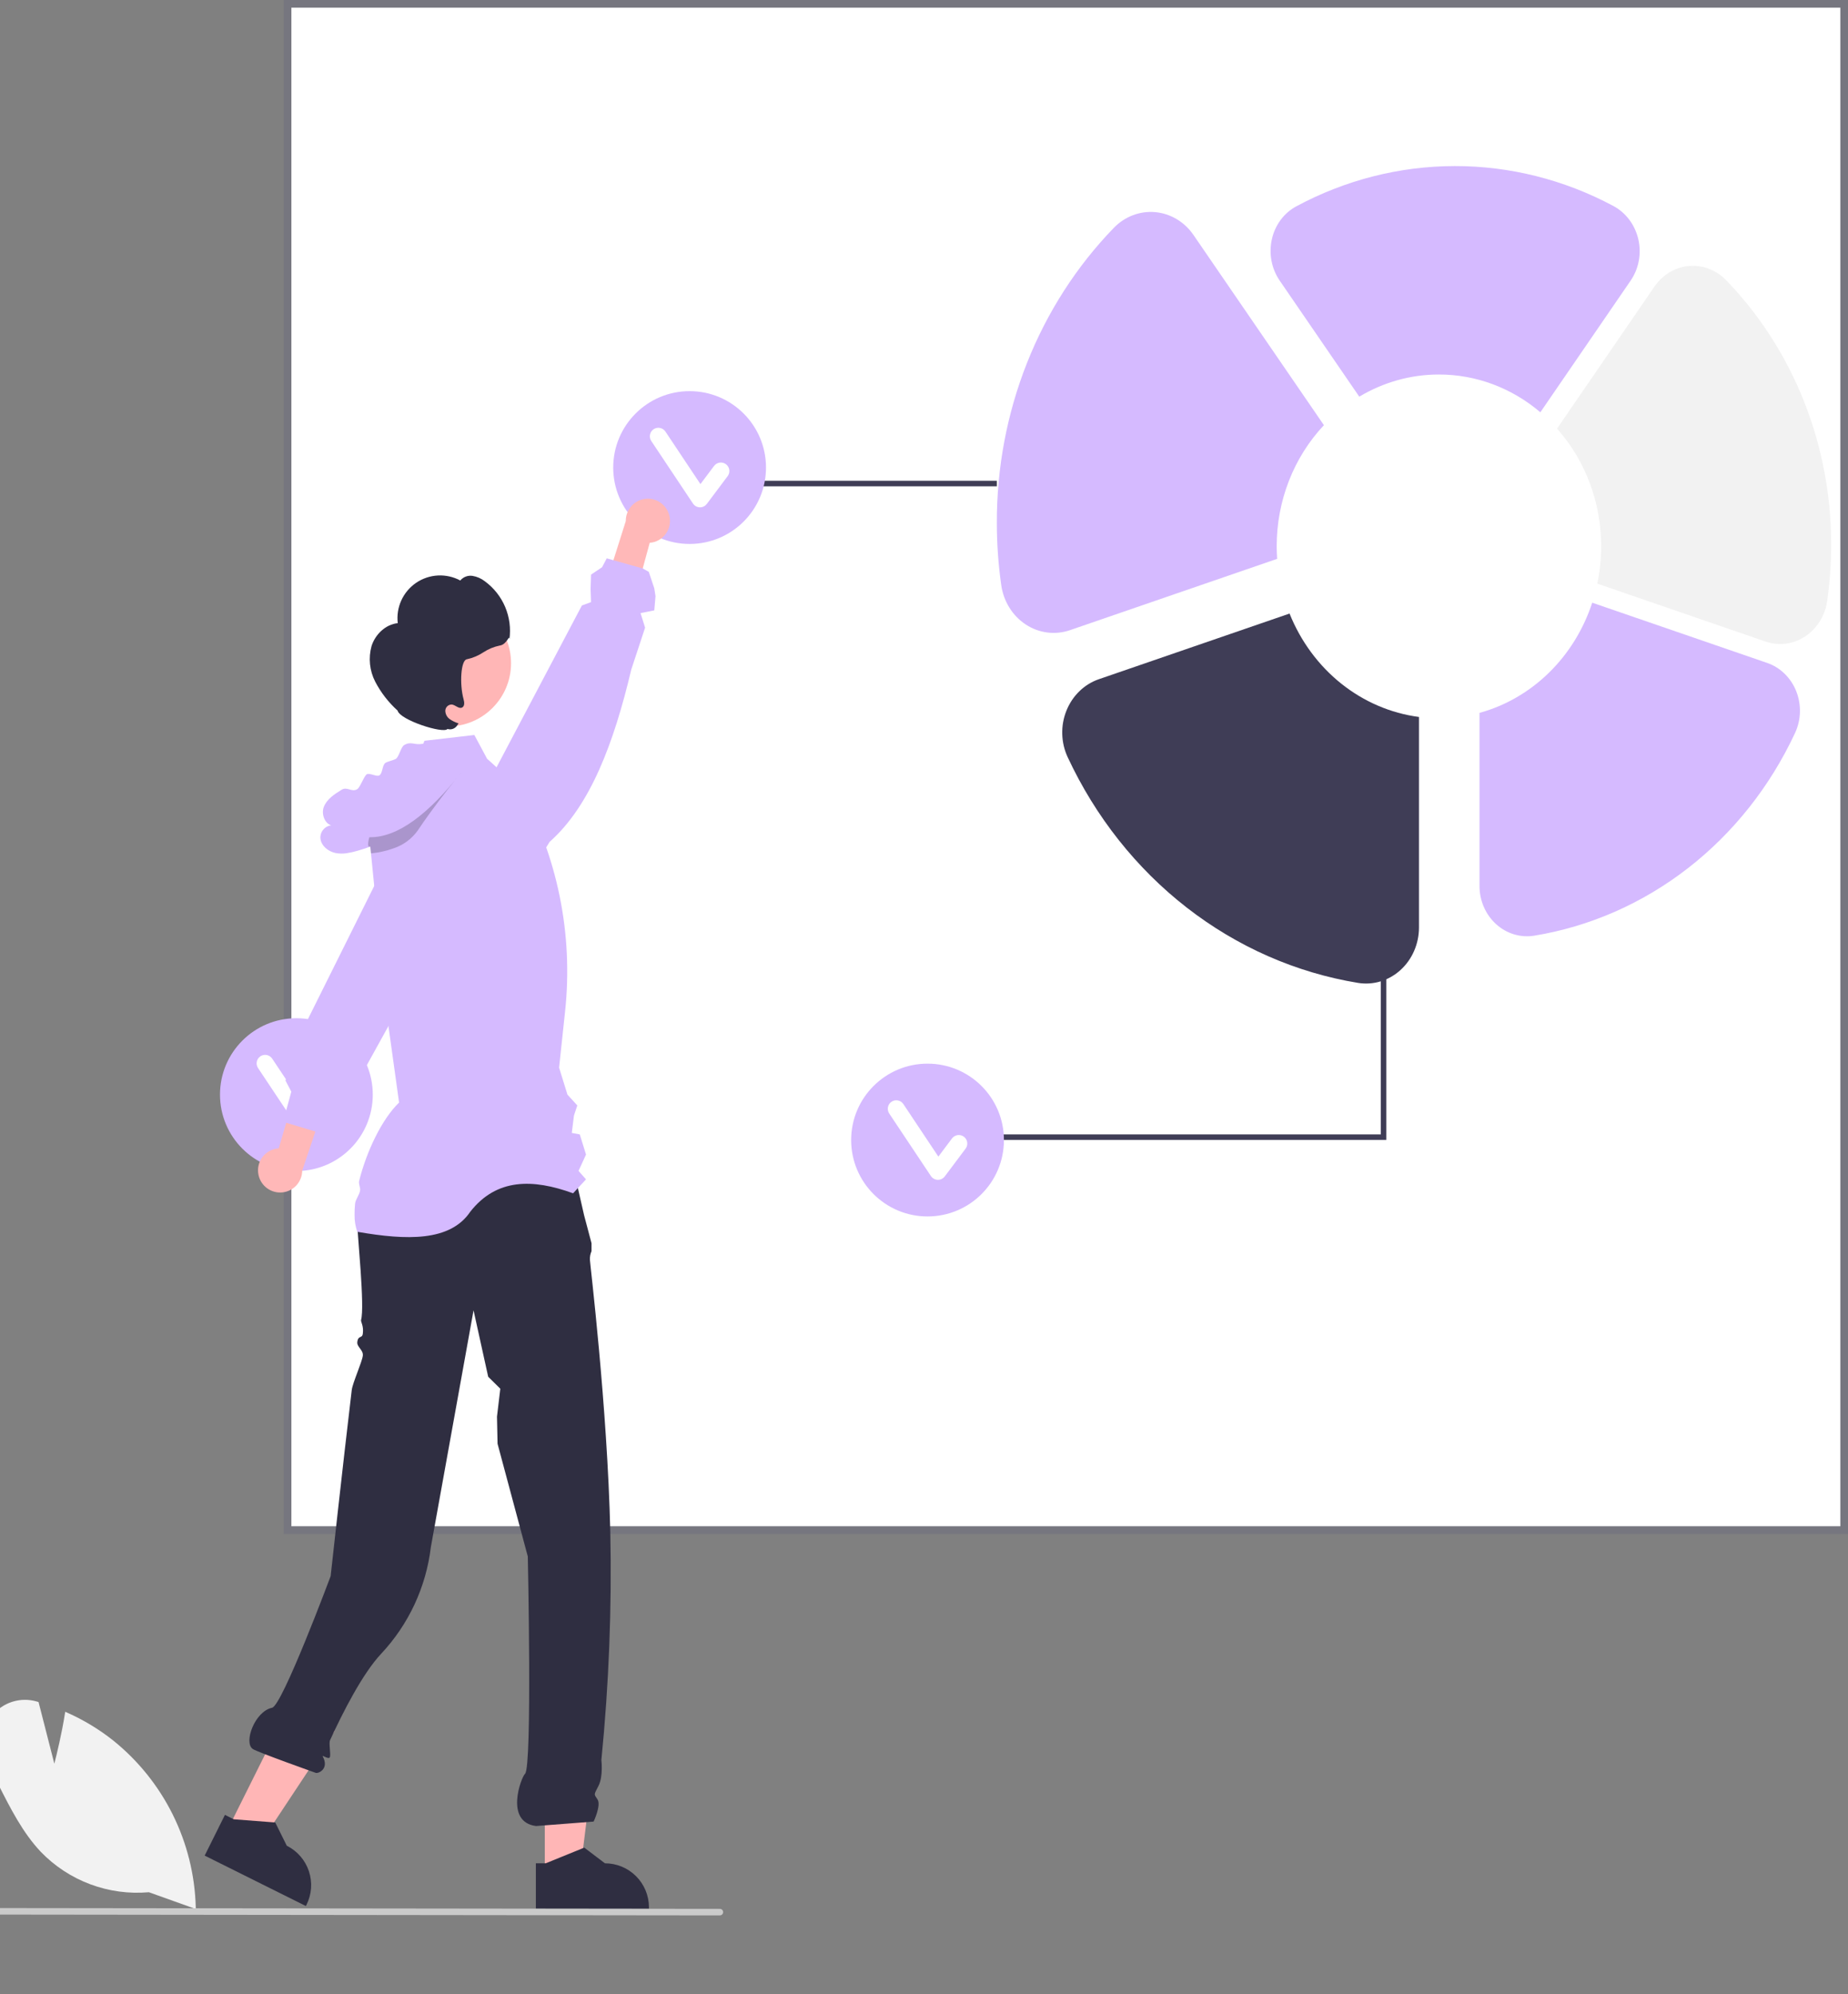 <svg width="241" height="260" viewBox="0 0 241 260" fill="none" xmlns="http://www.w3.org/2000/svg">
    <rect x="0" y="0" width="241" height="260" fill="#808080" stroke="none"/>
    <g clip-path="url(#clip0_51693_6159)">
        <rect x="37.5" y="0.5" width="203" height="199" fill="white" stroke="#76767F" />
        <g clip-path="url(#clip1_51693_6159)">
            <path d="M71.047 244.443L75.622 244.442L77.798 226.798H71.046L71.047 244.443Z" fill="#FFB6B6" />
            <path d="M71.169 242.949L76.053 240.962L76.193 240.905L78.89 242.949C80.413 242.949 81.873 243.554 82.95 244.63C84.026 245.707 84.631 247.167 84.631 248.69V248.876H69.882V242.949H71.169Z" fill="#2F2E41" />
            <path d="M29.713 238.495L33.807 240.536L43.626 225.714L37.583 222.703L29.713 238.495Z" fill="#FFB6B6" />
            <path d="M29.334 236.637L30.381 237.157L30.488 237.211L35.739 237.616L35.896 237.627L37.399 240.657C38.074 240.993 38.676 241.459 39.17 242.028C39.665 242.597 40.043 243.258 40.282 243.973C40.521 244.688 40.617 245.443 40.564 246.195C40.511 246.948 40.31 247.682 39.974 248.356L39.891 248.521L26.691 241.945L29.334 236.637Z" fill="#2F2E41" />
            <path d="M74.15 149.603L48.925 150.486L48.749 150.23C48.749 150.23 46.597 155.251 46.597 159.554C46.597 160.985 47.592 170.343 47.087 172.113C47.023 172.333 47.456 172.873 47.315 173.898C47.222 174.564 46.714 174.052 46.597 174.974C46.513 175.636 47.408 176.002 47.315 176.767C47.212 177.604 45.982 180.314 45.871 181.244C44.691 191.151 43.121 205.503 43.121 205.503C43.121 205.503 36.815 222.395 35.48 222.669C33.241 223.13 31.729 227.202 32.97 228.048C33.561 228.452 41.198 231.164 41.198 231.164C41.618 231.24 42.931 230.582 42.094 229.025C41.94 228.738 42.858 229.467 43.011 229.124C43.173 228.759 42.855 227.307 43.041 226.902C44.71 223.265 47.272 218.224 49.701 215.635C53.289 211.811 55.561 206.941 56.186 201.734L61.756 170.849L63.665 179.51L65.245 181.071L64.812 184.71L64.886 188.243L68.831 202.946C68.831 202.946 69.423 230.404 68.472 231.276C67.958 231.748 65.774 237.565 69.907 238.089L77.415 237.51C77.415 237.51 78.427 235.378 77.921 234.619C77.415 233.861 77.446 234.068 78.063 232.826C78.68 231.584 78.427 229.48 78.427 229.48C79.411 219.592 79.799 209.653 79.589 199.718C79.213 183.4 76.932 164.655 76.932 164.273C76.913 163.882 76.985 163.493 77.142 163.135V162.105L76.173 158.455L74.15 149.603Z" fill="#2F2E41" />
            <path d="M38.652 152.687C33.15 152.687 28.69 148.227 28.69 142.725C28.69 137.223 33.15 132.763 38.652 132.763C44.154 132.763 48.614 137.223 48.614 142.725C48.614 148.227 44.154 152.687 38.652 152.687Z" fill="#d5baff" />
            <path d="M40.011 147.91C40.183 147.91 40.353 147.87 40.507 147.793C40.66 147.716 40.794 147.604 40.898 147.467L43.615 143.843C43.703 143.726 43.766 143.594 43.802 143.453C43.838 143.312 43.846 143.165 43.826 143.021C43.805 142.877 43.757 142.738 43.682 142.613C43.608 142.488 43.51 142.379 43.394 142.291C43.277 142.204 43.145 142.141 43.004 142.104C42.863 142.068 42.716 142.06 42.572 142.081C42.428 142.101 42.289 142.15 42.164 142.224C42.039 142.299 41.93 142.397 41.842 142.513L40.064 144.884L35.497 138.033C35.417 137.912 35.313 137.808 35.192 137.727C35.071 137.646 34.935 137.589 34.793 137.561C34.65 137.532 34.503 137.532 34.36 137.56C34.217 137.588 34.081 137.645 33.96 137.725C33.839 137.806 33.735 137.91 33.654 138.031C33.573 138.152 33.517 138.288 33.488 138.431C33.459 138.573 33.459 138.72 33.488 138.863C33.516 139.006 33.572 139.142 33.653 139.263L39.089 147.416C39.187 147.564 39.319 147.686 39.475 147.771C39.63 147.857 39.803 147.905 39.98 147.91C39.99 147.91 40.001 147.91 40.011 147.91Z" fill="white" />
            <path d="M33.726 153.257C33.629 152.849 33.622 152.426 33.707 152.016C33.791 151.605 33.964 151.219 34.214 150.883C34.464 150.547 34.785 150.27 35.154 150.071C35.522 149.872 35.93 149.757 36.348 149.733L41.453 132.341L44.906 136.348L39.412 152.632C39.406 153.337 39.141 154.016 38.668 154.539C38.195 155.062 37.547 155.393 36.846 155.47C36.145 155.547 35.441 155.364 34.865 154.956C34.29 154.548 33.885 153.944 33.726 153.257V153.257Z" fill="#FFB8B8" />
            <path d="M37.327 144.772L37.991 142.341L37.23 140.888L37.288 140.72L37.517 140.067L38.708 139.113L38.281 137.898L39.787 133.619L40.157 132.877L48.803 115.517L50.875 111.353L51.356 110.6L52.851 108.255L54.895 105.053C55.22 104.541 55.644 104.099 56.141 103.752C56.639 103.405 57.2 103.161 57.793 103.034C57.985 102.991 58.179 102.962 58.374 102.944L58.514 102.933C58.863 102.914 59.213 102.934 59.557 102.994H59.565C60.172 103.099 60.75 103.329 61.264 103.668C61.669 103.93 62.03 104.255 62.333 104.629C63.031 105.495 63.394 106.584 63.355 107.695L63.291 109.446L63.226 111.038L60.192 116.524L59.995 116.883L59.991 116.894L50.657 133.784L47.842 138.877L47.415 139.651L45.521 140.906L46.027 142.169L45.88 144.134L44.27 145.349L41.935 147.72L41.842 147.914L41.125 147.551L41.057 147.515L40.895 147.469L38.676 146.798L37.327 146.393L37.284 146.379L36.915 146.285L37.327 144.772Z" fill="#d5baff" />
            <path d="M-1.048 223.723C-0.371 222.864 0.547 222.226 1.589 221.893C2.631 221.56 3.748 221.547 4.798 221.855L5.027 221.923L7.086 229.96C7.394 228.762 8.054 226.058 8.47 223.411L8.506 223.193L8.71 223.282C10.862 224.234 12.885 225.453 14.731 226.911C18.002 229.535 20.662 232.839 22.527 236.595C24.391 240.35 25.416 244.466 25.529 248.658L25.532 248.812L25.536 248.909L25.264 248.812L19.415 246.721C16.825 246.949 14.217 246.596 11.781 245.688C9.346 244.78 7.144 243.339 5.336 241.471C2.972 238.979 1.352 235.773 -0.216 232.671C-0.675 231.767 -1.144 230.835 -1.625 229.938C-2.161 228.963 -2.393 227.85 -2.29 226.742C-2.187 225.634 -1.754 224.583 -1.048 223.723V223.723Z" fill="#F2F2F2" />
            <path d="M130 63.407V62.69H97.888V63.407H130Z" fill="#3F3D56" />
            <path d="M89.933 70.924C84.431 70.924 79.971 66.464 79.971 60.962C79.971 55.46 84.431 51 89.933 51C95.435 51 99.895 55.46 99.895 60.962C99.895 66.464 95.435 70.924 89.933 70.924Z" fill="#d5baff" />
            <path d="M91.292 66.147C91.464 66.147 91.634 66.107 91.788 66.03C91.942 65.953 92.075 65.841 92.179 65.704L94.897 62.08C94.984 61.964 95.047 61.831 95.083 61.69C95.12 61.549 95.127 61.402 95.107 61.258C95.086 61.114 95.038 60.976 94.963 60.85C94.889 60.725 94.791 60.616 94.675 60.529C94.558 60.441 94.426 60.378 94.285 60.342C94.144 60.306 93.997 60.297 93.853 60.318C93.709 60.339 93.57 60.387 93.445 60.462C93.32 60.536 93.211 60.634 93.123 60.75L91.345 63.121L86.778 56.271C86.698 56.149 86.594 56.045 86.473 55.964C86.352 55.883 86.216 55.827 86.074 55.798C85.931 55.769 85.784 55.769 85.641 55.797C85.498 55.826 85.362 55.882 85.241 55.962C85.12 56.043 85.016 56.147 84.935 56.268C84.854 56.389 84.798 56.525 84.769 56.668C84.741 56.81 84.74 56.958 84.769 57.1C84.797 57.243 84.853 57.379 84.934 57.5L90.37 65.654C90.468 65.801 90.601 65.923 90.756 66.009C90.911 66.094 91.084 66.142 91.261 66.147C91.272 66.147 91.282 66.147 91.292 66.147Z" fill="white" />
            <path d="M180.075 121H180.793V148.628H128.917V147.911H180.075V121Z" fill="#3F3D56" />
            <path d="M120.962 158.609C115.46 158.609 111 154.149 111 148.647C111 143.145 115.46 138.685 120.962 138.685C126.464 138.685 130.924 143.145 130.924 148.647C130.924 154.149 126.464 158.609 120.962 158.609Z" fill="#d5baff" />
            <path d="M122.321 153.832C122.493 153.832 122.663 153.792 122.817 153.715C122.971 153.638 123.104 153.526 123.208 153.389L125.925 149.765C126.013 149.648 126.076 149.516 126.112 149.375C126.149 149.234 126.157 149.087 126.136 148.943C126.115 148.799 126.067 148.66 125.992 148.535C125.918 148.41 125.82 148.301 125.704 148.213C125.587 148.126 125.455 148.063 125.314 148.026C125.173 147.99 125.026 147.982 124.882 148.003C124.738 148.023 124.6 148.072 124.474 148.146C124.349 148.221 124.24 148.319 124.152 148.435L122.374 150.806L117.808 143.955C117.727 143.834 117.623 143.73 117.502 143.649C117.381 143.568 117.246 143.511 117.103 143.483C116.96 143.454 116.813 143.454 116.67 143.482C116.527 143.51 116.391 143.567 116.27 143.647C116.149 143.728 116.045 143.832 115.964 143.953C115.883 144.074 115.827 144.21 115.798 144.353C115.77 144.495 115.77 144.642 115.798 144.785C115.826 144.928 115.883 145.064 115.963 145.185L121.399 153.338C121.497 153.486 121.63 153.608 121.785 153.693C121.94 153.779 122.113 153.827 122.29 153.832C122.301 153.832 122.311 153.832 122.321 153.832Z" fill="white" />
            <path d="M46.239 158.41C46.228 159.165 46.35 159.916 46.597 160.63L46.651 160.619C53.02 161.721 58.702 161.901 61.33 157.991C64.759 153.625 69.476 153.674 74.737 155.591L75.361 154.917L76.423 153.773L75.447 152.669L76.423 150.539L75.609 147.91L74.569 147.72L74.849 145.457L75.286 144.134L74.002 142.724L72.912 139.207L73.697 131.844C74.772 121.753 72.69 111.576 67.737 102.718L64.757 100.043L63.52 98.931L61.86 95.833L60.106 96.037L55.358 96.586L55.197 96.973L54.031 99.785L47.892 106.379L48.168 109.162L48.29 110.389L48.38 111.271L48.803 115.517L50.528 132.863L50.657 133.784L52.044 143.757C49.789 145.938 47.795 150.137 46.837 153.974C46.73 154.401 47.035 154.835 46.956 155.251C46.845 155.839 46.361 156.398 46.307 156.947C46.257 157.433 46.234 157.921 46.239 158.41V158.41Z" fill="#d5baff" />
            <path d="M58.398 94.722C53.844 94.722 50.152 91.03 50.152 86.475C50.152 81.921 53.844 78.229 58.398 78.229C62.953 78.229 66.645 81.921 66.645 86.475C66.645 91.03 62.953 94.722 58.398 94.722Z" fill="#FFB6B6" />
            <path d="M48.457 84.226C48.946 82.704 50.284 81.417 51.873 81.249C51.753 80.238 51.912 79.214 52.334 78.287C52.755 77.361 53.422 76.568 54.263 75.994C55.104 75.421 56.086 75.089 57.103 75.035C58.119 74.982 59.131 75.208 60.027 75.689C60.218 75.46 60.464 75.284 60.743 75.178C61.021 75.073 61.322 75.04 61.617 75.085C62.205 75.182 62.76 75.425 63.231 75.792C64.399 76.647 65.314 77.802 65.878 79.135C66.441 80.469 66.633 81.93 66.433 83.363C66.436 82.636 66.114 84.043 65.19 84.167C64.42 84.322 63.688 84.624 63.032 85.057C62.377 85.49 61.647 85.796 60.879 85.96C60.104 86.073 59.904 89.18 60.458 91.181C60.563 91.56 60.616 92.069 60.266 92.25C59.836 92.472 59.401 91.913 58.919 91.858C58.703 91.855 58.494 91.936 58.337 92.083C58.179 92.231 58.084 92.434 58.074 92.65C58.073 92.866 58.124 93.08 58.223 93.272C58.322 93.465 58.465 93.631 58.641 93.758C58.995 94.006 59.387 94.196 59.801 94.32L59.662 94.517C59.541 94.743 59.344 94.919 59.107 95.016C58.87 95.112 58.606 95.124 58.361 95.047C57.81 95.713 52.127 93.866 51.85 92.651C50.66 91.579 49.671 90.302 48.931 88.881C48.192 87.445 48.023 85.782 48.457 84.226V84.226Z" fill="#2F2E41" />
            <path d="M41.788 109.342C41.903 110.303 42.803 111.02 43.75 111.221C44.231 111.313 44.725 111.322 45.209 111.246C45.682 111.175 46.15 111.071 46.608 110.934C47.175 110.772 47.735 110.591 48.29 110.389C49.874 109.823 51.402 109.109 52.851 108.255C53.948 107.615 54.997 106.898 55.993 106.11C56.509 105.702 57.01 105.275 57.495 104.83L56.889 105.117C57.431 104.389 57.972 103.661 58.514 102.933C59.037 102.23 59.56 101.527 60.081 100.825C60.113 100.782 60.138 100.753 60.149 100.738V100.735C60.389 100.416 60.626 100.097 60.863 99.777C61.576 98.82 62.279 97.414 61.458 96.55C61.283 96.382 61.07 96.257 60.838 96.187C60.605 96.116 60.359 96.102 60.12 96.145C59.863 96.178 59.614 96.258 59.385 96.381C58.758 96.788 58.226 97.325 57.825 97.956C57.266 97.142 56.179 96.84 55.197 96.973C55.143 96.977 55.093 96.984 55.042 96.991C54.02 97.167 53.579 96.615 52.694 97.156C52.281 97.407 52.03 98.698 51.618 98.949C51.385 99.092 50.52 99.308 50.284 99.455C49.818 99.742 49.936 100.814 49.466 101.101C49.118 101.312 48.186 100.742 47.838 100.954C47.472 101.18 46.963 102.671 46.597 102.894C45.869 103.342 45.285 102.524 44.557 102.969C43.621 103.546 42.624 104.188 42.229 105.214C41.882 106.118 42.33 107.355 43.194 107.613C42.781 107.662 42.404 107.87 42.141 108.193C41.879 108.515 41.752 108.927 41.788 109.342V109.342Z" fill="#d5baff" />
            <path opacity="0.2" d="M48.29 110.389L48.38 111.271C49.396 111.173 50.396 110.948 51.356 110.6C52.62 110.176 53.716 109.361 54.487 108.273C54.974 107.541 55.484 106.813 55.993 106.111C56.839 104.934 57.678 103.837 58.374 102.944C59.224 101.865 59.862 101.083 60.081 100.825C60.113 100.782 60.138 100.753 60.149 100.739L60.16 100.728L60.149 100.735C55.888 106.128 51.863 109.238 48.168 109.162C48.168 109.162 47.734 110.59 48.29 110.389Z" fill="black" />
            <path d="M87.283 67.202C87.388 67.607 87.403 68.031 87.327 68.443C87.25 68.854 87.085 69.244 86.841 69.585C86.598 69.926 86.282 70.209 85.918 70.415C85.553 70.621 85.147 70.744 84.73 70.776L79.963 88.263L76.433 84.324L81.611 67.936C81.603 67.231 81.855 66.548 82.317 66.016C82.78 65.484 83.422 65.14 84.121 65.049C84.82 64.959 85.528 65.128 86.111 65.525C86.694 65.921 87.111 66.518 87.283 67.202Z" fill="#FFB8B8" />
            <path d="M59.296 111.92L59.328 110.328L62.333 104.629L62.444 104.421L62.451 104.411L64.757 100.043L75.884 78.947L77.079 78.508L77.019 76.795L77.079 74.922L78.515 73.96L79.127 72.799L79.995 73.047H79.998L80.023 73.054L83.817 74.119H83.821L84.61 74.564L85.327 76.715L85.484 77.734L85.327 79.584L83.534 79.943L84.128 81.84L82.326 87.298C80.07 96.837 76.989 105.07 71.671 109.772L71.234 110.489L67.773 116.151C67.301 116.926 66.61 117.543 65.787 117.926C64.965 118.308 64.047 118.438 63.151 118.3H63.147C62.538 118.205 61.955 117.988 61.433 117.661C60.951 117.364 60.53 116.978 60.192 116.524C59.574 115.704 59.247 114.701 59.263 113.673L59.296 111.92Z" fill="#d5baff" />
            <path d="M-3.573 249.632L93.879 249.743C93.992 249.743 94.101 249.698 94.181 249.618C94.261 249.538 94.306 249.429 94.306 249.316C94.306 249.202 94.261 249.094 94.181 249.014C94.101 248.934 93.992 248.889 93.879 248.889L-3.573 248.778C-3.686 248.778 -3.795 248.823 -3.875 248.904C-3.955 248.984 -4 249.092 -4 249.205C-4 249.319 -3.955 249.427 -3.875 249.507C-3.795 249.587 -3.686 249.632 -3.573 249.632V249.632Z" fill="#CACACA" />
        </g>
        <path d="M208.811 71.245C208.817 65.534 206.757 60.038 203.056 55.887L215.759 37.366C216.282 36.603 216.954 35.968 217.729 35.505C218.504 35.042 219.365 34.761 220.252 34.682C221.139 34.603 222.031 34.727 222.869 35.046C223.706 35.365 224.469 35.872 225.105 36.531C229.457 41.025 232.912 46.399 235.264 52.335C237.617 58.27 238.819 64.646 238.801 71.084C238.801 73.515 238.629 75.942 238.289 78.346C238.155 79.297 237.827 80.205 237.328 81.007C236.829 81.81 236.171 82.487 235.399 82.993C234.636 83.493 233.78 83.811 232.889 83.924C231.998 84.037 231.095 83.944 230.242 83.649L208.307 76.099C208.641 74.505 208.81 72.877 208.811 71.245V71.245Z" fill="#F2F2F2" />
        <path d="M207.644 78.584L230.448 86.433C231.292 86.722 232.067 87.199 232.722 87.834C233.376 88.468 233.894 89.243 234.241 90.108C234.587 90.973 234.755 91.907 234.731 92.846C234.707 93.785 234.493 94.708 234.103 95.552C230.855 102.531 226.068 108.579 220.147 113.183C214.225 117.787 207.344 120.811 200.085 122.001C199.201 122.145 198.298 122.084 197.438 121.824C196.578 121.563 195.781 121.109 195.103 120.492C194.425 119.876 193.881 119.112 193.508 118.253C193.135 117.394 192.943 116.459 192.943 115.514V92.951C196.32 92.023 199.429 90.226 201.994 87.72C204.558 85.213 206.499 82.075 207.644 78.584Z" fill="#d5baff" />
        <path d="M139.067 92.681C139.452 91.712 140.029 90.843 140.76 90.132C141.49 89.421 142.357 88.885 143.3 88.561L168.171 80C169.623 83.617 171.946 86.766 174.908 89.132C177.871 91.499 181.368 92.999 185.05 93.483V120.933C185.05 121.987 184.834 123.028 184.418 123.985C184.003 124.942 183.396 125.793 182.641 126.479C181.886 127.165 181 127.669 180.044 127.959C179.087 128.248 178.083 128.315 177.1 128.155C169.019 126.831 161.359 123.464 154.767 118.339C148.175 113.213 142.846 106.481 139.231 98.712C138.797 97.778 138.557 96.756 138.529 95.715C138.5 94.675 138.684 93.639 139.067 92.681Z" fill="#3F3D56" />
        <path d="M145.246 29.718C145.954 28.983 146.803 28.419 147.735 28.064C148.668 27.709 149.661 27.571 150.649 27.659C151.636 27.747 152.594 28.059 153.457 28.575C154.32 29.091 155.068 29.797 155.65 30.647L172.654 55.438C170.698 57.516 169.147 59.98 168.09 62.693C167.033 65.405 166.491 68.311 166.495 71.245C166.495 71.79 166.52 72.33 166.556 72.866L139.528 82.169C138.572 82.496 137.561 82.598 136.564 82.468C135.567 82.338 134.609 81.98 133.756 81.418C132.904 80.856 132.177 80.104 131.627 79.215C131.076 78.325 130.716 77.318 130.57 76.266C130.191 73.59 130 70.887 130 68.181C129.979 61.015 131.318 53.917 133.937 47.31C136.556 40.702 140.402 34.72 145.246 29.718Z" fill="#d5baff" />
        <path d="M187.653 48.832C184.012 48.827 180.433 49.823 177.265 51.721L166.887 36.59C166.358 35.819 165.993 34.936 165.817 34.001C165.642 33.067 165.66 32.103 165.87 31.177C166.073 30.268 166.461 29.417 167.005 28.682C167.549 27.947 168.238 27.346 169.022 26.92C175.43 23.468 182.515 21.664 189.703 21.653C196.892 21.642 203.982 23.424 210.398 26.857C211.208 27.289 211.918 27.903 212.482 28.655C213.045 29.408 213.447 30.281 213.66 31.214C213.87 32.134 213.888 33.091 213.714 34.02C213.54 34.948 213.178 35.825 212.652 36.591L200.879 53.756C197.13 50.563 192.463 48.825 187.653 48.832V48.832Z" fill="#d5baff" />
    </g>
    <defs>
        <clipPath id="clip0_51693_6159">
            <rect width="241" height="260" fill="white" />
        </clipPath>
        <clipPath id="clip1_51693_6159">
            <rect width="247.14" height="198.743" fill="white" transform="matrix(-1 0 0 1 243.14 51)" />
        </clipPath>
    </defs>
</svg>
